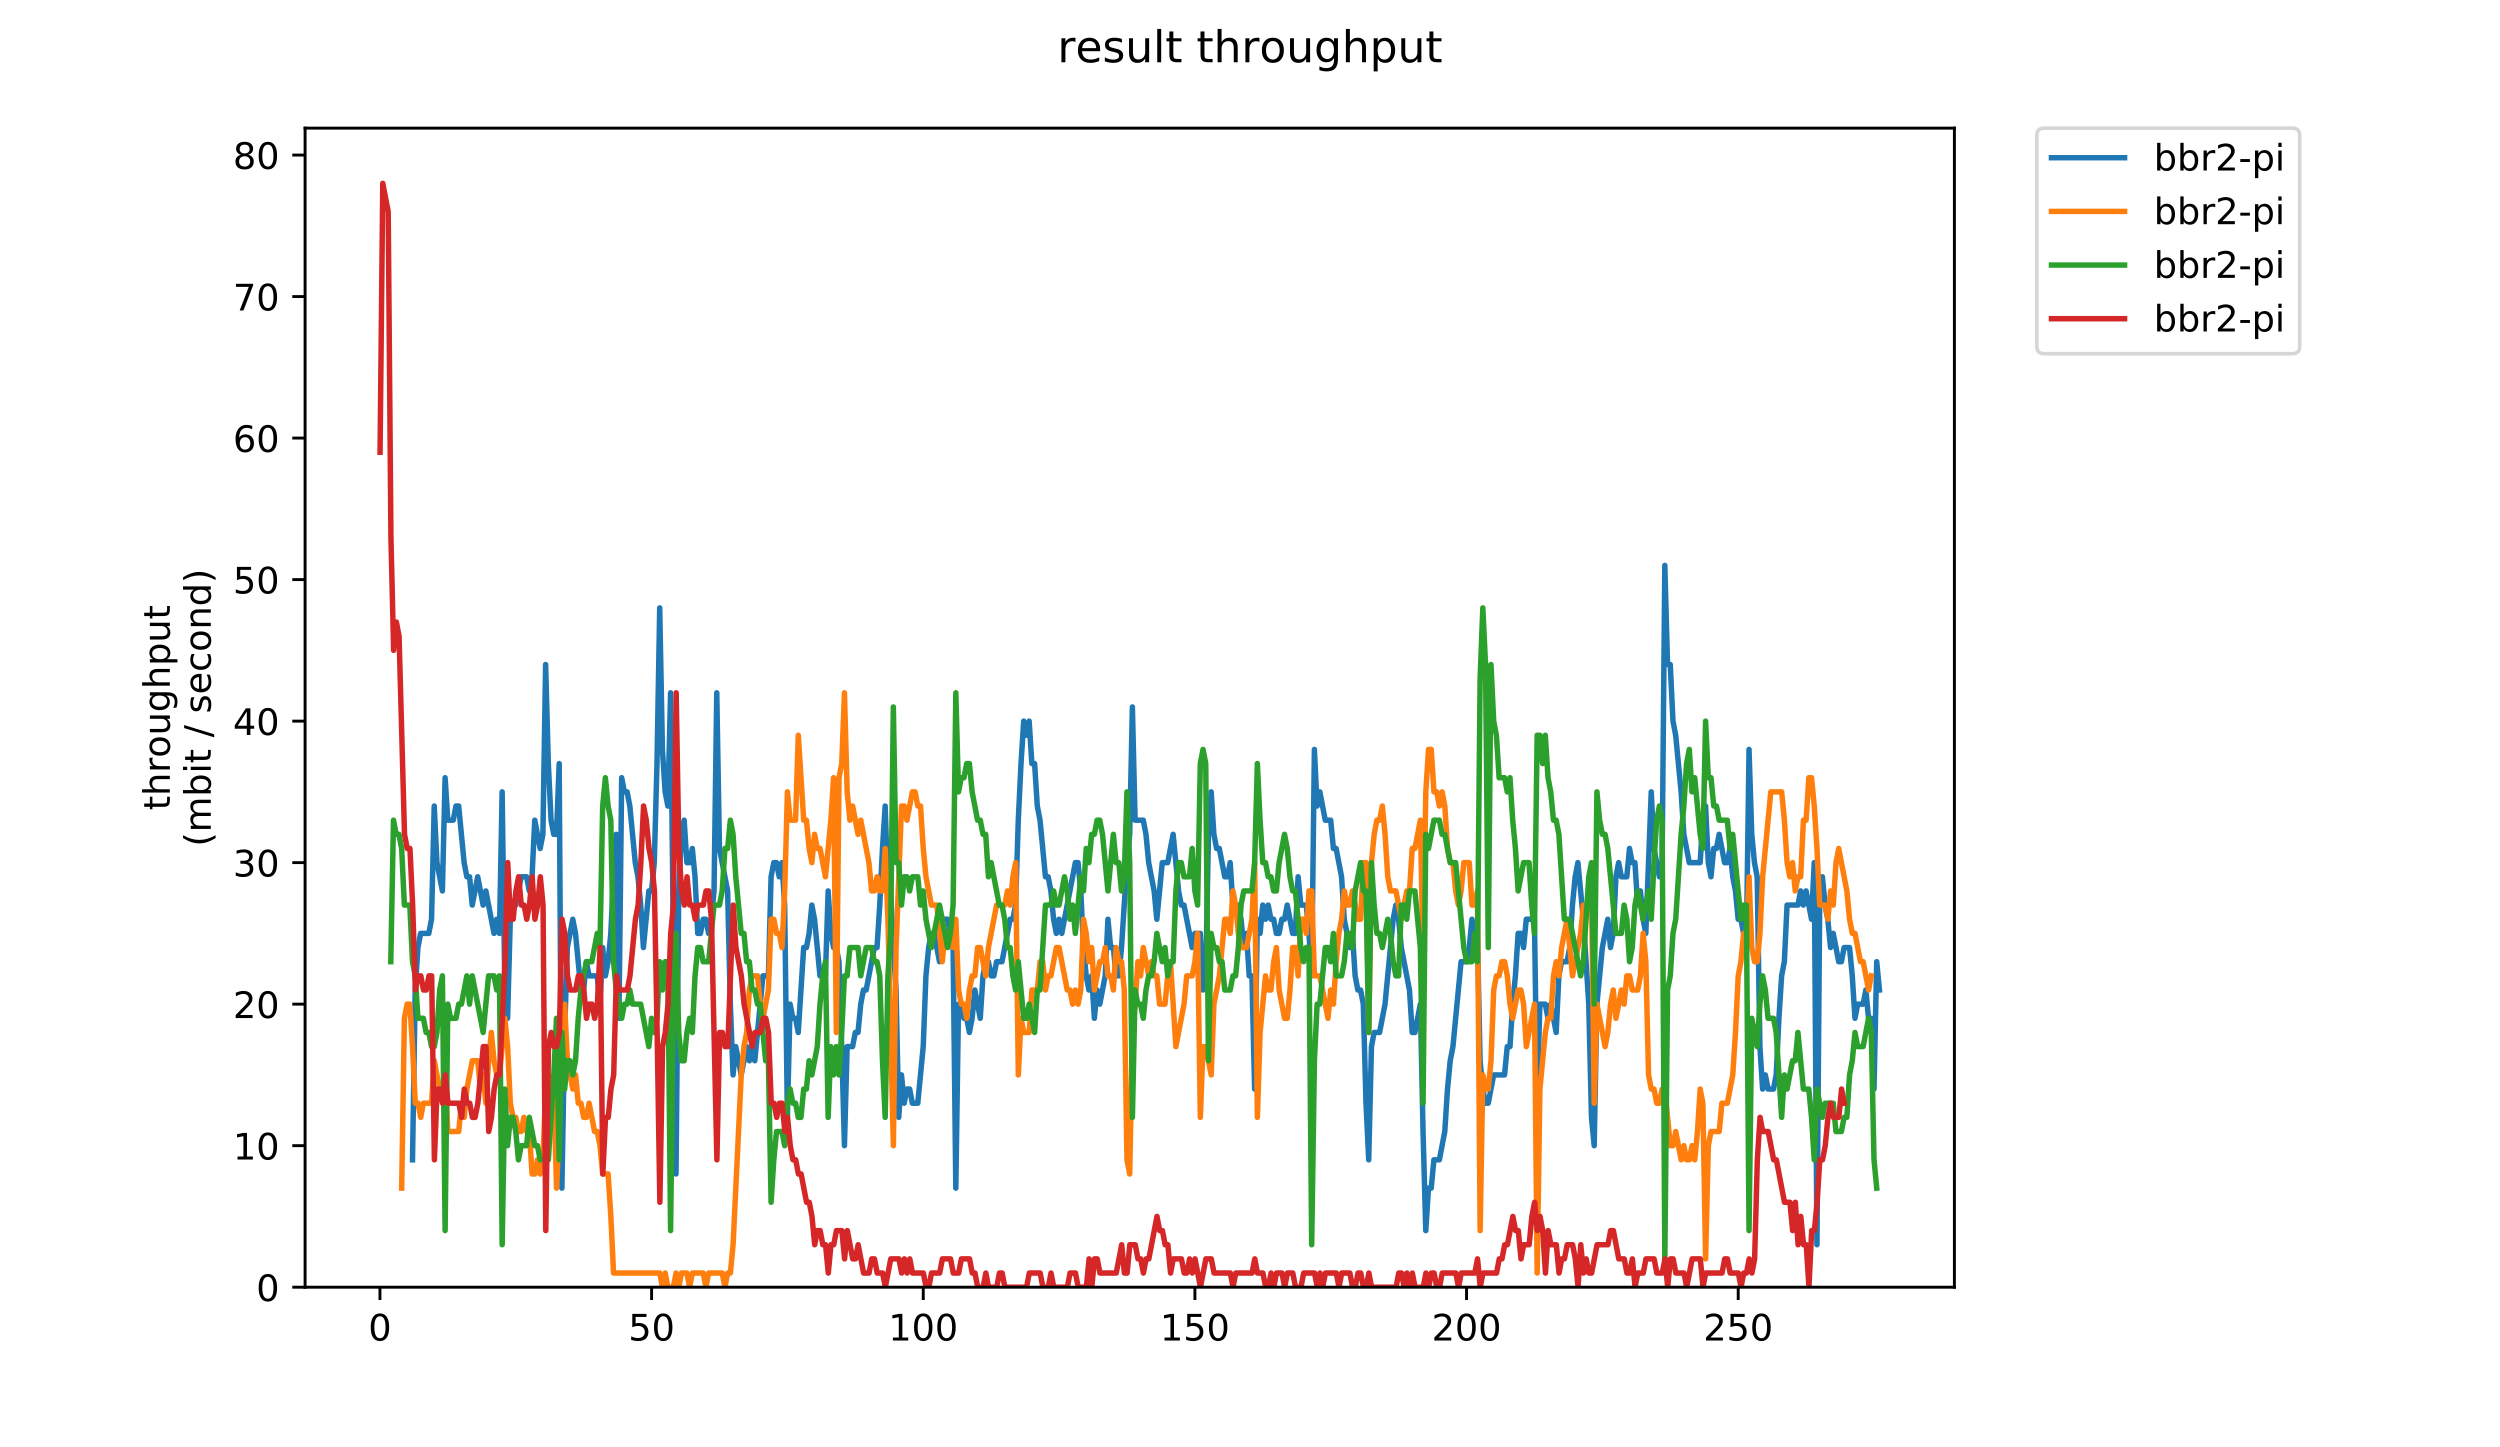 <?xml version="1.0" encoding="utf-8" standalone="no"?>
<!DOCTYPE svg PUBLIC "-//W3C//DTD SVG 1.1//EN"
  "http://www.w3.org/Graphics/SVG/1.1/DTD/svg11.dtd">
<!-- Created with matplotlib (https://matplotlib.org/) -->
<svg height="396pt" version="1.1" viewBox="0 0 684 396" width="684pt" xmlns="http://www.w3.org/2000/svg" xmlns:xlink="http://www.w3.org/1999/xlink">
 <defs>
  <style type="text/css">
*{stroke-linecap:butt;stroke-linejoin:round;}
  </style>
 </defs>
 <g id="figure_1">
  <g id="patch_1">
   <path d="M 0 396 
L 684 396 
L 684 0 
L 0 0 
z
" style="fill:#ffffff;"/>
  </g>
  <g id="axes_1">
   <g id="patch_2">
    <path d="M 83.472 352.174 
L 534.722 352.174 
L 534.722 35.062 
L 83.472 35.062 
z
" style="fill:#ffffff;"/>
   </g>
   <g id="matplotlib.axis_1">
    <g id="xtick_1">
     <g id="line2d_1">
      <defs>
       <path d="M 0 0 
L 0 3.5 
" id="m143e5f16e5" style="stroke:#000000;stroke-width:0.8;"/>
      </defs>
      <g>
       <use style="stroke:#000000;stroke-width:0.8;" x="103.954" xlink:href="#m143e5f16e5" y="352.174"/>
      </g>
     </g>
     <g id="text_1">
      <!-- 0 -->
      <defs>
       <path d="M 31.781 66.406 
Q 24.172 66.406 20.328 58.906 
Q 16.5 51.422 16.5 36.375 
Q 16.5 21.391 20.328 13.891 
Q 24.172 6.391 31.781 6.391 
Q 39.453 6.391 43.281 13.891 
Q 47.125 21.391 47.125 36.375 
Q 47.125 51.422 43.281 58.906 
Q 39.453 66.406 31.781 66.406 
z
M 31.781 74.219 
Q 44.047 74.219 50.516 64.516 
Q 56.984 54.828 56.984 36.375 
Q 56.984 17.969 50.516 8.266 
Q 44.047 -1.422 31.781 -1.422 
Q 19.531 -1.422 13.062 8.266 
Q 6.594 17.969 6.594 36.375 
Q 6.594 54.828 13.062 64.516 
Q 19.531 74.219 31.781 74.219 
z
" id="DejaVuSans-48"/>
      </defs>
      <g transform="translate(100.773 366.773)scale(0.1 -0.1)">
       <use xlink:href="#DejaVuSans-48"/>
      </g>
     </g>
    </g>
    <g id="xtick_2">
     <g id="line2d_2">
      <g>
       <use style="stroke:#000000;stroke-width:0.8;" x="178.278" xlink:href="#m143e5f16e5" y="352.174"/>
      </g>
     </g>
     <g id="text_2">
      <!-- 50 -->
      <defs>
       <path d="M 10.797 72.906 
L 49.516 72.906 
L 49.516 64.594 
L 19.828 64.594 
L 19.828 46.734 
Q 21.969 47.469 24.109 47.828 
Q 26.266 48.188 28.422 48.188 
Q 40.625 48.188 47.75 41.5 
Q 54.891 34.812 54.891 23.391 
Q 54.891 11.625 47.562 5.094 
Q 40.234 -1.422 26.906 -1.422 
Q 22.312 -1.422 17.547 -0.641 
Q 12.797 0.141 7.719 1.703 
L 7.719 11.625 
Q 12.109 9.234 16.797 8.062 
Q 21.484 6.891 26.703 6.891 
Q 35.156 6.891 40.078 11.328 
Q 45.016 15.766 45.016 23.391 
Q 45.016 31 40.078 35.438 
Q 35.156 39.891 26.703 39.891 
Q 22.75 39.891 18.812 39.016 
Q 14.891 38.141 10.797 36.281 
z
" id="DejaVuSans-53"/>
      </defs>
      <g transform="translate(171.916 366.773)scale(0.1 -0.1)">
       <use xlink:href="#DejaVuSans-53"/>
       <use x="63.623" xlink:href="#DejaVuSans-48"/>
      </g>
     </g>
    </g>
    <g id="xtick_3">
     <g id="line2d_3">
      <g>
       <use style="stroke:#000000;stroke-width:0.8;" x="252.602" xlink:href="#m143e5f16e5" y="352.174"/>
      </g>
     </g>
     <g id="text_3">
      <!-- 100 -->
      <defs>
       <path d="M 12.406 8.297 
L 28.516 8.297 
L 28.516 63.922 
L 10.984 60.406 
L 10.984 69.391 
L 28.422 72.906 
L 38.281 72.906 
L 38.281 8.297 
L 54.391 8.297 
L 54.391 0 
L 12.406 0 
z
" id="DejaVuSans-49"/>
      </defs>
      <g transform="translate(243.058 366.773)scale(0.1 -0.1)">
       <use xlink:href="#DejaVuSans-49"/>
       <use x="63.623" xlink:href="#DejaVuSans-48"/>
       <use x="127.246" xlink:href="#DejaVuSans-48"/>
      </g>
     </g>
    </g>
    <g id="xtick_4">
     <g id="line2d_4">
      <g>
       <use style="stroke:#000000;stroke-width:0.8;" x="326.926" xlink:href="#m143e5f16e5" y="352.174"/>
      </g>
     </g>
     <g id="text_4">
      <!-- 150 -->
      <g transform="translate(317.382 366.773)scale(0.1 -0.1)">
       <use xlink:href="#DejaVuSans-49"/>
       <use x="63.623" xlink:href="#DejaVuSans-53"/>
       <use x="127.246" xlink:href="#DejaVuSans-48"/>
      </g>
     </g>
    </g>
    <g id="xtick_5">
     <g id="line2d_5">
      <g>
       <use style="stroke:#000000;stroke-width:0.8;" x="401.25" xlink:href="#m143e5f16e5" y="352.174"/>
      </g>
     </g>
     <g id="text_5">
      <!-- 200 -->
      <defs>
       <path d="M 19.188 8.297 
L 53.609 8.297 
L 53.609 0 
L 7.328 0 
L 7.328 8.297 
Q 12.938 14.109 22.625 23.891 
Q 32.328 33.688 34.812 36.531 
Q 39.547 41.844 41.422 45.531 
Q 43.312 49.219 43.312 52.781 
Q 43.312 58.594 39.234 62.25 
Q 35.156 65.922 28.609 65.922 
Q 23.969 65.922 18.812 64.312 
Q 13.672 62.703 7.812 59.422 
L 7.812 69.391 
Q 13.766 71.781 18.938 73 
Q 24.125 74.219 28.422 74.219 
Q 39.75 74.219 46.484 68.547 
Q 53.219 62.891 53.219 53.422 
Q 53.219 48.922 51.531 44.891 
Q 49.859 40.875 45.406 35.406 
Q 44.188 33.984 37.641 27.219 
Q 31.109 20.453 19.188 8.297 
z
" id="DejaVuSans-50"/>
      </defs>
      <g transform="translate(391.707 366.773)scale(0.1 -0.1)">
       <use xlink:href="#DejaVuSans-50"/>
       <use x="63.623" xlink:href="#DejaVuSans-48"/>
       <use x="127.246" xlink:href="#DejaVuSans-48"/>
      </g>
     </g>
    </g>
    <g id="xtick_6">
     <g id="line2d_6">
      <g>
       <use style="stroke:#000000;stroke-width:0.8;" x="475.574" xlink:href="#m143e5f16e5" y="352.174"/>
      </g>
     </g>
     <g id="text_6">
      <!-- 250 -->
      <g transform="translate(466.031 366.773)scale(0.1 -0.1)">
       <use xlink:href="#DejaVuSans-50"/>
       <use x="63.623" xlink:href="#DejaVuSans-53"/>
       <use x="127.246" xlink:href="#DejaVuSans-48"/>
      </g>
     </g>
    </g>
   </g>
   <g id="matplotlib.axis_2">
    <g id="ytick_1">
     <g id="line2d_7">
      <defs>
       <path d="M 0 0 
L -3.5 0 
" id="m96fc8b03f9" style="stroke:#000000;stroke-width:0.8;"/>
      </defs>
      <g>
       <use style="stroke:#000000;stroke-width:0.8;" x="83.472" xlink:href="#m96fc8b03f9" y="352.174"/>
      </g>
     </g>
     <g id="text_7">
      <!-- 0 -->
      <g transform="translate(70.11 355.973)scale(0.1 -0.1)">
       <use xlink:href="#DejaVuSans-48"/>
      </g>
     </g>
    </g>
    <g id="ytick_2">
     <g id="line2d_8">
      <g>
       <use style="stroke:#000000;stroke-width:0.8;" x="83.472" xlink:href="#m96fc8b03f9" y="313.455"/>
      </g>
     </g>
     <g id="text_8">
      <!-- 10 -->
      <g transform="translate(63.747 317.254)scale(0.1 -0.1)">
       <use xlink:href="#DejaVuSans-49"/>
       <use x="63.623" xlink:href="#DejaVuSans-48"/>
      </g>
     </g>
    </g>
    <g id="ytick_3">
     <g id="line2d_9">
      <g>
       <use style="stroke:#000000;stroke-width:0.8;" x="83.472" xlink:href="#m96fc8b03f9" y="274.735"/>
      </g>
     </g>
     <g id="text_9">
      <!-- 20 -->
      <g transform="translate(63.747 278.535)scale(0.1 -0.1)">
       <use xlink:href="#DejaVuSans-50"/>
       <use x="63.623" xlink:href="#DejaVuSans-48"/>
      </g>
     </g>
    </g>
    <g id="ytick_4">
     <g id="line2d_10">
      <g>
       <use style="stroke:#000000;stroke-width:0.8;" x="83.472" xlink:href="#m96fc8b03f9" y="236.016"/>
      </g>
     </g>
     <g id="text_10">
      <!-- 30 -->
      <defs>
       <path d="M 40.578 39.312 
Q 47.656 37.797 51.625 33 
Q 55.609 28.219 55.609 21.188 
Q 55.609 10.406 48.188 4.484 
Q 40.766 -1.422 27.094 -1.422 
Q 22.516 -1.422 17.656 -0.516 
Q 12.797 0.391 7.625 2.203 
L 7.625 11.719 
Q 11.719 9.328 16.594 8.109 
Q 21.484 6.891 26.812 6.891 
Q 36.078 6.891 40.938 10.547 
Q 45.797 14.203 45.797 21.188 
Q 45.797 27.641 41.281 31.266 
Q 36.766 34.906 28.719 34.906 
L 20.219 34.906 
L 20.219 43.016 
L 29.109 43.016 
Q 36.375 43.016 40.234 45.922 
Q 44.094 48.828 44.094 54.297 
Q 44.094 59.906 40.109 62.906 
Q 36.141 65.922 28.719 65.922 
Q 24.656 65.922 20.016 65.031 
Q 15.375 64.156 9.812 62.312 
L 9.812 71.094 
Q 15.438 72.656 20.344 73.438 
Q 25.25 74.219 29.594 74.219 
Q 40.828 74.219 47.359 69.109 
Q 53.906 64.016 53.906 55.328 
Q 53.906 49.266 50.438 45.094 
Q 46.969 40.922 40.578 39.312 
z
" id="DejaVuSans-51"/>
      </defs>
      <g transform="translate(63.747 239.815)scale(0.1 -0.1)">
       <use xlink:href="#DejaVuSans-51"/>
       <use x="63.623" xlink:href="#DejaVuSans-48"/>
      </g>
     </g>
    </g>
    <g id="ytick_5">
     <g id="line2d_11">
      <g>
       <use style="stroke:#000000;stroke-width:0.8;" x="83.472" xlink:href="#m96fc8b03f9" y="197.297"/>
      </g>
     </g>
     <g id="text_11">
      <!-- 40 -->
      <defs>
       <path d="M 37.797 64.312 
L 12.891 25.391 
L 37.797 25.391 
z
M 35.203 72.906 
L 47.609 72.906 
L 47.609 25.391 
L 58.016 25.391 
L 58.016 17.188 
L 47.609 17.188 
L 47.609 0 
L 37.797 0 
L 37.797 17.188 
L 4.891 17.188 
L 4.891 26.703 
z
" id="DejaVuSans-52"/>
      </defs>
      <g transform="translate(63.747 201.096)scale(0.1 -0.1)">
       <use xlink:href="#DejaVuSans-52"/>
       <use x="63.623" xlink:href="#DejaVuSans-48"/>
      </g>
     </g>
    </g>
    <g id="ytick_6">
     <g id="line2d_12">
      <g>
       <use style="stroke:#000000;stroke-width:0.8;" x="83.472" xlink:href="#m96fc8b03f9" y="158.577"/>
      </g>
     </g>
     <g id="text_12">
      <!-- 50 -->
      <g transform="translate(63.747 162.377)scale(0.1 -0.1)">
       <use xlink:href="#DejaVuSans-53"/>
       <use x="63.623" xlink:href="#DejaVuSans-48"/>
      </g>
     </g>
    </g>
    <g id="ytick_7">
     <g id="line2d_13">
      <g>
       <use style="stroke:#000000;stroke-width:0.8;" x="83.472" xlink:href="#m96fc8b03f9" y="119.858"/>
      </g>
     </g>
     <g id="text_13">
      <!-- 60 -->
      <defs>
       <path d="M 33.016 40.375 
Q 26.375 40.375 22.484 35.828 
Q 18.609 31.297 18.609 23.391 
Q 18.609 15.531 22.484 10.953 
Q 26.375 6.391 33.016 6.391 
Q 39.656 6.391 43.531 10.953 
Q 47.406 15.531 47.406 23.391 
Q 47.406 31.297 43.531 35.828 
Q 39.656 40.375 33.016 40.375 
z
M 52.594 71.297 
L 52.594 62.312 
Q 48.875 64.062 45.094 64.984 
Q 41.312 65.922 37.594 65.922 
Q 27.828 65.922 22.672 59.328 
Q 17.531 52.734 16.797 39.406 
Q 19.672 43.656 24.016 45.922 
Q 28.375 48.188 33.594 48.188 
Q 44.578 48.188 50.953 41.516 
Q 57.328 34.859 57.328 23.391 
Q 57.328 12.156 50.688 5.359 
Q 44.047 -1.422 33.016 -1.422 
Q 20.359 -1.422 13.672 8.266 
Q 6.984 17.969 6.984 36.375 
Q 6.984 53.656 15.188 63.938 
Q 23.391 74.219 37.203 74.219 
Q 40.922 74.219 44.703 73.484 
Q 48.484 72.75 52.594 71.297 
z
" id="DejaVuSans-54"/>
      </defs>
      <g transform="translate(63.747 123.657)scale(0.1 -0.1)">
       <use xlink:href="#DejaVuSans-54"/>
       <use x="63.623" xlink:href="#DejaVuSans-48"/>
      </g>
     </g>
    </g>
    <g id="ytick_8">
     <g id="line2d_14">
      <g>
       <use style="stroke:#000000;stroke-width:0.8;" x="83.472" xlink:href="#m96fc8b03f9" y="81.139"/>
      </g>
     </g>
     <g id="text_14">
      <!-- 70 -->
      <defs>
       <path d="M 8.203 72.906 
L 55.078 72.906 
L 55.078 68.703 
L 28.609 0 
L 18.312 0 
L 43.219 64.594 
L 8.203 64.594 
z
" id="DejaVuSans-55"/>
      </defs>
      <g transform="translate(63.747 84.938)scale(0.1 -0.1)">
       <use xlink:href="#DejaVuSans-55"/>
       <use x="63.623" xlink:href="#DejaVuSans-48"/>
      </g>
     </g>
    </g>
    <g id="ytick_9">
     <g id="line2d_15">
      <g>
       <use style="stroke:#000000;stroke-width:0.8;" x="83.472" xlink:href="#m96fc8b03f9" y="42.419"/>
      </g>
     </g>
     <g id="text_15">
      <!-- 80 -->
      <defs>
       <path d="M 31.781 34.625 
Q 24.75 34.625 20.719 30.859 
Q 16.703 27.094 16.703 20.516 
Q 16.703 13.922 20.719 10.156 
Q 24.75 6.391 31.781 6.391 
Q 38.812 6.391 42.859 10.172 
Q 46.922 13.969 46.922 20.516 
Q 46.922 27.094 42.891 30.859 
Q 38.875 34.625 31.781 34.625 
z
M 21.922 38.812 
Q 15.578 40.375 12.031 44.719 
Q 8.5 49.078 8.5 55.328 
Q 8.5 64.062 14.719 69.141 
Q 20.953 74.219 31.781 74.219 
Q 42.672 74.219 48.875 69.141 
Q 55.078 64.062 55.078 55.328 
Q 55.078 49.078 51.531 44.719 
Q 48 40.375 41.703 38.812 
Q 48.828 37.156 52.797 32.312 
Q 56.781 27.484 56.781 20.516 
Q 56.781 9.906 50.312 4.234 
Q 43.844 -1.422 31.781 -1.422 
Q 19.734 -1.422 13.25 4.234 
Q 6.781 9.906 6.781 20.516 
Q 6.781 27.484 10.781 32.312 
Q 14.797 37.156 21.922 38.812 
z
M 18.312 54.391 
Q 18.312 48.734 21.844 45.562 
Q 25.391 42.391 31.781 42.391 
Q 38.141 42.391 41.719 45.562 
Q 45.312 48.734 45.312 54.391 
Q 45.312 60.062 41.719 63.234 
Q 38.141 66.406 31.781 66.406 
Q 25.391 66.406 21.844 63.234 
Q 18.312 60.062 18.312 54.391 
z
" id="DejaVuSans-56"/>
      </defs>
      <g transform="translate(63.747 46.218)scale(0.1 -0.1)">
       <use xlink:href="#DejaVuSans-56"/>
       <use x="63.623" xlink:href="#DejaVuSans-48"/>
      </g>
     </g>
    </g>
    <g id="text_16">
     <!-- throughput -->
     <defs>
      <path d="M 18.312 70.219 
L 18.312 54.688 
L 36.812 54.688 
L 36.812 47.703 
L 18.312 47.703 
L 18.312 18.016 
Q 18.312 11.328 20.141 9.422 
Q 21.969 7.516 27.594 7.516 
L 36.812 7.516 
L 36.812 0 
L 27.594 0 
Q 17.188 0 13.234 3.875 
Q 9.281 7.766 9.281 18.016 
L 9.281 47.703 
L 2.688 47.703 
L 2.688 54.688 
L 9.281 54.688 
L 9.281 70.219 
z
" id="DejaVuSans-116"/>
      <path d="M 54.891 33.016 
L 54.891 0 
L 45.906 0 
L 45.906 32.719 
Q 45.906 40.484 42.875 44.328 
Q 39.844 48.188 33.797 48.188 
Q 26.516 48.188 22.312 43.547 
Q 18.109 38.922 18.109 30.906 
L 18.109 0 
L 9.078 0 
L 9.078 75.984 
L 18.109 75.984 
L 18.109 46.188 
Q 21.344 51.125 25.703 53.562 
Q 30.078 56 35.797 56 
Q 45.219 56 50.047 50.172 
Q 54.891 44.344 54.891 33.016 
z
" id="DejaVuSans-104"/>
      <path d="M 41.109 46.297 
Q 39.594 47.172 37.812 47.578 
Q 36.031 48 33.891 48 
Q 26.266 48 22.188 43.047 
Q 18.109 38.094 18.109 28.812 
L 18.109 0 
L 9.078 0 
L 9.078 54.688 
L 18.109 54.688 
L 18.109 46.188 
Q 20.953 51.172 25.484 53.578 
Q 30.031 56 36.531 56 
Q 37.453 56 38.578 55.875 
Q 39.703 55.766 41.062 55.516 
z
" id="DejaVuSans-114"/>
      <path d="M 30.609 48.391 
Q 23.391 48.391 19.188 42.75 
Q 14.984 37.109 14.984 27.297 
Q 14.984 17.484 19.156 11.844 
Q 23.344 6.203 30.609 6.203 
Q 37.797 6.203 41.984 11.859 
Q 46.188 17.531 46.188 27.297 
Q 46.188 37.016 41.984 42.703 
Q 37.797 48.391 30.609 48.391 
z
M 30.609 56 
Q 42.328 56 49.016 48.375 
Q 55.719 40.766 55.719 27.297 
Q 55.719 13.875 49.016 6.219 
Q 42.328 -1.422 30.609 -1.422 
Q 18.844 -1.422 12.172 6.219 
Q 5.516 13.875 5.516 27.297 
Q 5.516 40.766 12.172 48.375 
Q 18.844 56 30.609 56 
z
" id="DejaVuSans-111"/>
      <path d="M 8.5 21.578 
L 8.5 54.688 
L 17.484 54.688 
L 17.484 21.922 
Q 17.484 14.156 20.5 10.266 
Q 23.531 6.391 29.594 6.391 
Q 36.859 6.391 41.078 11.031 
Q 45.312 15.672 45.312 23.688 
L 45.312 54.688 
L 54.297 54.688 
L 54.297 0 
L 45.312 0 
L 45.312 8.406 
Q 42.047 3.422 37.719 1 
Q 33.406 -1.422 27.688 -1.422 
Q 18.266 -1.422 13.375 4.438 
Q 8.5 10.297 8.5 21.578 
z
M 31.109 56 
z
" id="DejaVuSans-117"/>
      <path d="M 45.406 27.984 
Q 45.406 37.75 41.375 43.109 
Q 37.359 48.484 30.078 48.484 
Q 22.859 48.484 18.828 43.109 
Q 14.797 37.75 14.797 27.984 
Q 14.797 18.266 18.828 12.891 
Q 22.859 7.516 30.078 7.516 
Q 37.359 7.516 41.375 12.891 
Q 45.406 18.266 45.406 27.984 
z
M 54.391 6.781 
Q 54.391 -7.172 48.188 -13.984 
Q 42 -20.797 29.203 -20.797 
Q 24.469 -20.797 20.266 -20.094 
Q 16.062 -19.391 12.109 -17.922 
L 12.109 -9.188 
Q 16.062 -11.328 19.922 -12.344 
Q 23.781 -13.375 27.781 -13.375 
Q 36.625 -13.375 41.016 -8.766 
Q 45.406 -4.156 45.406 5.172 
L 45.406 9.625 
Q 42.625 4.781 38.281 2.391 
Q 33.938 0 27.875 0 
Q 17.828 0 11.672 7.656 
Q 5.516 15.328 5.516 27.984 
Q 5.516 40.672 11.672 48.328 
Q 17.828 56 27.875 56 
Q 33.938 56 38.281 53.609 
Q 42.625 51.219 45.406 46.391 
L 45.406 54.688 
L 54.391 54.688 
z
" id="DejaVuSans-103"/>
      <path d="M 18.109 8.203 
L 18.109 -20.797 
L 9.078 -20.797 
L 9.078 54.688 
L 18.109 54.688 
L 18.109 46.391 
Q 20.953 51.266 25.266 53.625 
Q 29.594 56 35.594 56 
Q 45.562 56 51.781 48.094 
Q 58.016 40.188 58.016 27.297 
Q 58.016 14.406 51.781 6.484 
Q 45.562 -1.422 35.594 -1.422 
Q 29.594 -1.422 25.266 0.953 
Q 20.953 3.328 18.109 8.203 
z
M 48.688 27.297 
Q 48.688 37.203 44.609 42.844 
Q 40.531 48.484 33.406 48.484 
Q 26.266 48.484 22.188 42.844 
Q 18.109 37.203 18.109 27.297 
Q 18.109 17.391 22.188 11.75 
Q 26.266 6.109 33.406 6.109 
Q 40.531 6.109 44.609 11.75 
Q 48.688 17.391 48.688 27.297 
z
" id="DejaVuSans-112"/>
     </defs>
     <g transform="translate(46.47 221.675)rotate(-90)scale(0.1 -0.1)">
      <use xlink:href="#DejaVuSans-116"/>
      <use x="39.209" xlink:href="#DejaVuSans-104"/>
      <use x="102.588" xlink:href="#DejaVuSans-114"/>
      <use x="143.67" xlink:href="#DejaVuSans-111"/>
      <use x="204.852" xlink:href="#DejaVuSans-117"/>
      <use x="268.23" xlink:href="#DejaVuSans-103"/>
      <use x="331.707" xlink:href="#DejaVuSans-104"/>
      <use x="395.086" xlink:href="#DejaVuSans-112"/>
      <use x="458.562" xlink:href="#DejaVuSans-117"/>
      <use x="521.941" xlink:href="#DejaVuSans-116"/>
     </g>
     <!-- (mbit / second) -->
     <defs>
      <path d="M 31 75.875 
Q 24.469 64.656 21.281 53.656 
Q 18.109 42.672 18.109 31.391 
Q 18.109 20.125 21.312 9.062 
Q 24.516 -2 31 -13.188 
L 23.188 -13.188 
Q 15.875 -1.703 12.234 9.375 
Q 8.594 20.453 8.594 31.391 
Q 8.594 42.281 12.203 53.312 
Q 15.828 64.359 23.188 75.875 
z
" id="DejaVuSans-40"/>
      <path d="M 52 44.188 
Q 55.375 50.25 60.062 53.125 
Q 64.75 56 71.094 56 
Q 79.641 56 84.281 50.016 
Q 88.922 44.047 88.922 33.016 
L 88.922 0 
L 79.891 0 
L 79.891 32.719 
Q 79.891 40.578 77.094 44.375 
Q 74.312 48.188 68.609 48.188 
Q 61.625 48.188 57.562 43.547 
Q 53.516 38.922 53.516 30.906 
L 53.516 0 
L 44.484 0 
L 44.484 32.719 
Q 44.484 40.625 41.703 44.406 
Q 38.922 48.188 33.109 48.188 
Q 26.219 48.188 22.156 43.531 
Q 18.109 38.875 18.109 30.906 
L 18.109 0 
L 9.078 0 
L 9.078 54.688 
L 18.109 54.688 
L 18.109 46.188 
Q 21.188 51.219 25.484 53.609 
Q 29.781 56 35.688 56 
Q 41.656 56 45.828 52.969 
Q 50 49.953 52 44.188 
z
" id="DejaVuSans-109"/>
      <path d="M 48.688 27.297 
Q 48.688 37.203 44.609 42.844 
Q 40.531 48.484 33.406 48.484 
Q 26.266 48.484 22.188 42.844 
Q 18.109 37.203 18.109 27.297 
Q 18.109 17.391 22.188 11.75 
Q 26.266 6.109 33.406 6.109 
Q 40.531 6.109 44.609 11.75 
Q 48.688 17.391 48.688 27.297 
z
M 18.109 46.391 
Q 20.953 51.266 25.266 53.625 
Q 29.594 56 35.594 56 
Q 45.562 56 51.781 48.094 
Q 58.016 40.188 58.016 27.297 
Q 58.016 14.406 51.781 6.484 
Q 45.562 -1.422 35.594 -1.422 
Q 29.594 -1.422 25.266 0.953 
Q 20.953 3.328 18.109 8.203 
L 18.109 0 
L 9.078 0 
L 9.078 75.984 
L 18.109 75.984 
z
" id="DejaVuSans-98"/>
      <path d="M 9.422 54.688 
L 18.406 54.688 
L 18.406 0 
L 9.422 0 
z
M 9.422 75.984 
L 18.406 75.984 
L 18.406 64.594 
L 9.422 64.594 
z
" id="DejaVuSans-105"/>
      <path id="DejaVuSans-32"/>
      <path d="M 25.391 72.906 
L 33.688 72.906 
L 8.297 -9.281 
L 0 -9.281 
z
" id="DejaVuSans-47"/>
      <path d="M 44.281 53.078 
L 44.281 44.578 
Q 40.484 46.531 36.375 47.5 
Q 32.281 48.484 27.875 48.484 
Q 21.188 48.484 17.844 46.438 
Q 14.5 44.391 14.5 40.281 
Q 14.5 37.156 16.891 35.375 
Q 19.281 33.594 26.516 31.984 
L 29.594 31.297 
Q 39.156 29.25 43.188 25.516 
Q 47.219 21.781 47.219 15.094 
Q 47.219 7.469 41.188 3.016 
Q 35.156 -1.422 24.609 -1.422 
Q 20.219 -1.422 15.453 -0.562 
Q 10.688 0.297 5.422 2 
L 5.422 11.281 
Q 10.406 8.688 15.234 7.391 
Q 20.062 6.109 24.812 6.109 
Q 31.156 6.109 34.562 8.281 
Q 37.984 10.453 37.984 14.406 
Q 37.984 18.062 35.516 20.016 
Q 33.062 21.969 24.703 23.781 
L 21.578 24.516 
Q 13.234 26.266 9.516 29.906 
Q 5.812 33.547 5.812 39.891 
Q 5.812 47.609 11.281 51.797 
Q 16.75 56 26.812 56 
Q 31.781 56 36.172 55.266 
Q 40.578 54.547 44.281 53.078 
z
" id="DejaVuSans-115"/>
      <path d="M 56.203 29.594 
L 56.203 25.203 
L 14.891 25.203 
Q 15.484 15.922 20.484 11.062 
Q 25.484 6.203 34.422 6.203 
Q 39.594 6.203 44.453 7.469 
Q 49.312 8.734 54.109 11.281 
L 54.109 2.781 
Q 49.266 0.734 44.188 -0.344 
Q 39.109 -1.422 33.891 -1.422 
Q 20.797 -1.422 13.156 6.188 
Q 5.516 13.812 5.516 26.812 
Q 5.516 40.234 12.766 48.109 
Q 20.016 56 32.328 56 
Q 43.359 56 49.781 48.891 
Q 56.203 41.797 56.203 29.594 
z
M 47.219 32.234 
Q 47.125 39.594 43.094 43.984 
Q 39.062 48.391 32.422 48.391 
Q 24.906 48.391 20.391 44.141 
Q 15.875 39.891 15.188 32.172 
z
" id="DejaVuSans-101"/>
      <path d="M 48.781 52.594 
L 48.781 44.188 
Q 44.969 46.297 41.141 47.344 
Q 37.312 48.391 33.406 48.391 
Q 24.656 48.391 19.812 42.844 
Q 14.984 37.312 14.984 27.297 
Q 14.984 17.281 19.812 11.734 
Q 24.656 6.203 33.406 6.203 
Q 37.312 6.203 41.141 7.25 
Q 44.969 8.297 48.781 10.406 
L 48.781 2.094 
Q 45.016 0.344 40.984 -0.531 
Q 36.969 -1.422 32.422 -1.422 
Q 20.062 -1.422 12.781 6.344 
Q 5.516 14.109 5.516 27.297 
Q 5.516 40.672 12.859 48.328 
Q 20.219 56 33.016 56 
Q 37.156 56 41.109 55.141 
Q 45.062 54.297 48.781 52.594 
z
" id="DejaVuSans-99"/>
      <path d="M 54.891 33.016 
L 54.891 0 
L 45.906 0 
L 45.906 32.719 
Q 45.906 40.484 42.875 44.328 
Q 39.844 48.188 33.797 48.188 
Q 26.516 48.188 22.312 43.547 
Q 18.109 38.922 18.109 30.906 
L 18.109 0 
L 9.078 0 
L 9.078 54.688 
L 18.109 54.688 
L 18.109 46.188 
Q 21.344 51.125 25.703 53.562 
Q 30.078 56 35.797 56 
Q 45.219 56 50.047 50.172 
Q 54.891 44.344 54.891 33.016 
z
" id="DejaVuSans-110"/>
      <path d="M 45.406 46.391 
L 45.406 75.984 
L 54.391 75.984 
L 54.391 0 
L 45.406 0 
L 45.406 8.203 
Q 42.578 3.328 38.25 0.953 
Q 33.938 -1.422 27.875 -1.422 
Q 17.969 -1.422 11.734 6.484 
Q 5.516 14.406 5.516 27.297 
Q 5.516 40.188 11.734 48.094 
Q 17.969 56 27.875 56 
Q 33.938 56 38.25 53.625 
Q 42.578 51.266 45.406 46.391 
z
M 14.797 27.297 
Q 14.797 17.391 18.875 11.75 
Q 22.953 6.109 30.078 6.109 
Q 37.203 6.109 41.297 11.75 
Q 45.406 17.391 45.406 27.297 
Q 45.406 37.203 41.297 42.844 
Q 37.203 48.484 30.078 48.484 
Q 22.953 48.484 18.875 42.844 
Q 14.797 37.203 14.797 27.297 
z
" id="DejaVuSans-100"/>
      <path d="M 8.016 75.875 
L 15.828 75.875 
Q 23.141 64.359 26.781 53.312 
Q 30.422 42.281 30.422 31.391 
Q 30.422 20.453 26.781 9.375 
Q 23.141 -1.703 15.828 -13.188 
L 8.016 -13.188 
Q 14.5 -2 17.703 9.062 
Q 20.906 20.125 20.906 31.391 
Q 20.906 42.672 17.703 53.656 
Q 14.5 64.656 8.016 75.875 
z
" id="DejaVuSans-41"/>
     </defs>
     <g transform="translate(57.668 231.609)rotate(-90)scale(0.1 -0.1)">
      <use xlink:href="#DejaVuSans-40"/>
      <use x="39.014" xlink:href="#DejaVuSans-109"/>
      <use x="136.426" xlink:href="#DejaVuSans-98"/>
      <use x="199.902" xlink:href="#DejaVuSans-105"/>
      <use x="227.686" xlink:href="#DejaVuSans-116"/>
      <use x="266.895" xlink:href="#DejaVuSans-32"/>
      <use x="298.682" xlink:href="#DejaVuSans-47"/>
      <use x="332.373" xlink:href="#DejaVuSans-32"/>
      <use x="364.16" xlink:href="#DejaVuSans-115"/>
      <use x="416.26" xlink:href="#DejaVuSans-101"/>
      <use x="477.783" xlink:href="#DejaVuSans-99"/>
      <use x="532.764" xlink:href="#DejaVuSans-111"/>
      <use x="593.945" xlink:href="#DejaVuSans-110"/>
      <use x="657.324" xlink:href="#DejaVuSans-100"/>
      <use x="720.801" xlink:href="#DejaVuSans-41"/>
     </g>
    </g>
   </g>
   <g id="line2d_16">
    <path clip-path="url(#pdb537bdc24)" d="M 112.861 317.327 
L 113.604 270.863 
L 114.347 259.248 
L 115.091 255.376 
L 117.32 255.376 
L 118.064 251.504 
L 118.807 220.528 
L 119.55 236.016 
L 121.037 243.76 
L 121.78 212.784 
L 122.523 224.4 
L 124.01 224.4 
L 124.753 220.528 
L 125.496 220.528 
L 126.983 236.016 
L 127.726 239.888 
L 128.469 239.888 
L 129.212 247.632 
L 130.699 239.888 
L 132.185 247.632 
L 132.928 243.76 
L 135.158 255.376 
L 135.901 251.504 
L 136.645 255.376 
L 137.388 216.656 
L 138.131 270.863 
L 138.874 278.607 
L 139.618 251.504 
L 140.361 247.632 
L 141.104 247.632 
L 142.591 239.888 
L 144.077 239.888 
L 144.82 243.76 
L 145.564 239.888 
L 146.307 224.4 
L 147.793 232.144 
L 148.537 228.272 
L 149.28 181.809 
L 150.023 208.912 
L 150.766 224.4 
L 151.509 228.272 
L 152.253 228.272 
L 152.996 208.912 
L 153.739 325.071 
L 154.482 282.479 
L 155.226 259.248 
L 156.712 251.504 
L 157.455 255.376 
L 158.942 270.863 
L 159.685 270.863 
L 160.428 263.12 
L 161.172 266.992 
L 163.401 266.992 
L 164.145 274.735 
L 164.888 259.248 
L 165.631 266.992 
L 166.374 263.12 
L 167.118 255.376 
L 167.861 239.888 
L 168.604 228.272 
L 169.347 278.607 
L 170.091 212.784 
L 170.834 216.656 
L 171.577 216.656 
L 172.32 220.528 
L 173.807 236.016 
L 174.55 239.888 
L 175.293 247.632 
L 176.036 259.248 
L 177.523 243.76 
L 178.266 243.76 
L 179.009 236.016 
L 179.753 208.912 
L 180.496 166.321 
L 181.239 205.041 
L 181.982 216.656 
L 182.726 220.528 
L 183.469 189.553 
L 184.955 321.199 
L 185.699 243.76 
L 186.442 228.272 
L 187.185 224.4 
L 187.928 236.016 
L 188.672 236.016 
L 189.415 232.144 
L 190.158 239.888 
L 190.901 255.376 
L 191.644 255.376 
L 192.388 251.504 
L 193.131 251.504 
L 193.874 255.376 
L 194.617 251.504 
L 195.361 243.76 
L 196.104 189.553 
L 196.847 232.144 
L 199.077 243.76 
L 199.82 274.735 
L 200.563 294.095 
L 201.307 286.351 
L 202.793 294.095 
L 204.28 286.351 
L 205.023 290.223 
L 205.766 286.351 
L 206.509 290.223 
L 208.739 266.992 
L 210.226 266.992 
L 210.969 239.888 
L 211.712 236.016 
L 212.455 236.016 
L 213.198 239.888 
L 213.942 236.016 
L 214.685 247.632 
L 215.428 305.711 
L 216.171 274.735 
L 216.915 278.607 
L 217.658 278.607 
L 218.401 282.479 
L 219.888 259.248 
L 220.631 259.248 
L 221.374 255.376 
L 222.117 247.632 
L 222.861 251.504 
L 224.347 266.992 
L 225.834 266.992 
L 226.577 243.76 
L 227.32 255.376 
L 228.063 259.248 
L 228.807 259.248 
L 229.55 263.12 
L 230.293 286.351 
L 231.036 313.455 
L 231.779 286.351 
L 233.266 286.351 
L 234.009 282.479 
L 234.752 282.479 
L 235.496 274.735 
L 236.239 270.863 
L 236.982 270.863 
L 239.212 259.248 
L 239.955 259.248 
L 240.698 247.632 
L 241.442 232.144 
L 242.185 220.528 
L 242.928 243.76 
L 243.671 243.76 
L 244.415 259.248 
L 245.158 270.863 
L 245.901 305.711 
L 246.644 294.095 
L 247.388 301.839 
L 248.131 297.967 
L 248.874 297.967 
L 249.617 301.839 
L 251.104 301.839 
L 252.59 286.351 
L 253.333 266.992 
L 254.077 259.248 
L 254.82 255.376 
L 255.563 255.376 
L 257.05 263.12 
L 257.793 251.504 
L 259.279 251.504 
L 260.766 259.248 
L 261.509 325.071 
L 262.252 274.735 
L 262.996 274.735 
L 263.739 278.607 
L 264.482 278.607 
L 265.225 282.479 
L 265.969 278.607 
L 266.712 270.863 
L 268.198 278.607 
L 268.942 266.992 
L 269.685 263.12 
L 270.428 263.12 
L 271.171 266.992 
L 271.914 266.992 
L 272.658 263.12 
L 274.144 263.12 
L 276.374 251.504 
L 277.117 251.504 
L 277.86 247.632 
L 278.604 224.4 
L 279.347 208.912 
L 280.09 197.297 
L 280.833 201.169 
L 281.577 197.297 
L 282.32 208.912 
L 283.063 208.912 
L 283.806 220.528 
L 284.55 224.4 
L 286.036 239.888 
L 286.779 239.888 
L 287.523 243.76 
L 288.266 251.504 
L 289.009 255.376 
L 289.752 251.504 
L 290.496 255.376 
L 294.212 236.016 
L 294.955 236.016 
L 295.698 243.76 
L 296.441 259.248 
L 297.185 266.992 
L 297.928 270.863 
L 298.671 266.992 
L 299.414 278.607 
L 300.158 270.863 
L 300.901 274.735 
L 302.387 266.992 
L 303.131 251.504 
L 303.874 259.248 
L 304.617 259.248 
L 305.36 266.992 
L 306.104 266.992 
L 306.847 259.248 
L 308.333 236.016 
L 309.077 228.272 
L 309.82 193.425 
L 310.563 224.4 
L 312.793 224.4 
L 313.536 228.272 
L 314.279 236.016 
L 315.766 243.76 
L 316.509 251.504 
L 317.995 236.016 
L 319.482 236.016 
L 320.968 228.272 
L 322.455 243.76 
L 323.198 247.632 
L 323.941 247.632 
L 326.171 259.248 
L 326.914 255.376 
L 328.401 255.376 
L 329.144 270.863 
L 329.887 266.992 
L 330.631 228.272 
L 331.374 216.656 
L 332.117 228.272 
L 332.86 232.144 
L 333.603 232.144 
L 335.09 239.888 
L 335.833 239.888 
L 336.576 236.016 
L 337.32 247.632 
L 338.806 247.632 
L 339.549 251.504 
L 340.293 259.248 
L 341.036 255.376 
L 341.779 266.992 
L 342.522 266.992 
L 343.266 297.967 
L 344.009 251.504 
L 344.752 255.376 
L 345.495 247.632 
L 346.239 251.504 
L 346.982 247.632 
L 347.725 251.504 
L 348.468 251.504 
L 349.212 255.376 
L 349.955 255.376 
L 350.698 251.504 
L 351.441 251.504 
L 352.184 247.632 
L 353.671 255.376 
L 354.414 255.376 
L 355.157 239.888 
L 355.901 247.632 
L 357.387 247.632 
L 358.13 255.376 
L 358.874 266.992 
L 359.617 205.041 
L 360.36 220.528 
L 361.103 216.656 
L 362.59 224.4 
L 364.076 224.4 
L 364.82 232.144 
L 365.563 232.144 
L 367.049 239.888 
L 367.793 251.504 
L 369.279 259.248 
L 370.022 255.376 
L 370.766 266.992 
L 371.509 270.863 
L 372.252 270.863 
L 372.995 274.735 
L 373.738 301.839 
L 374.482 317.327 
L 375.225 286.351 
L 375.968 282.479 
L 377.455 282.479 
L 378.941 274.735 
L 381.171 251.504 
L 381.914 247.632 
L 382.657 251.504 
L 383.401 259.248 
L 385.63 270.863 
L 386.374 282.479 
L 387.117 282.479 
L 388.603 274.735 
L 389.347 309.583 
L 390.09 336.686 
L 390.833 325.071 
L 391.576 325.071 
L 392.319 317.327 
L 393.806 317.327 
L 395.292 309.583 
L 396.036 297.967 
L 396.779 290.223 
L 397.522 286.351 
L 399.752 263.12 
L 401.238 263.12 
L 401.982 259.248 
L 402.725 251.504 
L 403.468 255.376 
L 404.211 255.376 
L 404.955 290.223 
L 405.698 297.967 
L 406.441 301.839 
L 407.184 301.839 
L 408.671 294.095 
L 411.644 294.095 
L 412.387 286.351 
L 413.13 286.351 
L 413.873 274.735 
L 414.617 266.992 
L 415.36 255.376 
L 416.103 255.376 
L 416.846 259.248 
L 417.59 251.504 
L 419.819 251.504 
L 420.563 301.839 
L 421.306 274.735 
L 422.792 274.735 
L 423.536 278.607 
L 424.279 274.735 
L 425.765 282.479 
L 426.509 266.992 
L 427.252 263.12 
L 428.738 263.12 
L 429.482 259.248 
L 430.225 247.632 
L 430.968 239.888 
L 431.711 236.016 
L 433.198 251.504 
L 434.684 274.735 
L 435.427 305.711 
L 436.171 313.455 
L 436.914 274.735 
L 438.4 259.248 
L 439.887 251.504 
L 440.63 259.248 
L 441.373 255.376 
L 442.117 239.888 
L 442.86 236.016 
L 443.603 239.888 
L 445.09 239.888 
L 445.833 232.144 
L 446.576 236.016 
L 447.319 236.016 
L 448.063 247.632 
L 448.806 243.76 
L 449.549 251.504 
L 450.292 255.376 
L 451.779 216.656 
L 452.522 232.144 
L 454.008 239.888 
L 454.752 236.016 
L 455.495 154.705 
L 456.238 181.809 
L 456.981 181.809 
L 457.725 197.297 
L 458.468 201.169 
L 459.954 216.656 
L 460.698 228.272 
L 462.184 236.016 
L 465.157 236.016 
L 465.9 224.4 
L 466.644 220.528 
L 467.387 236.016 
L 468.13 239.888 
L 468.873 232.144 
L 469.617 232.144 
L 470.36 228.272 
L 471.846 236.016 
L 472.589 236.016 
L 473.333 232.144 
L 474.076 239.888 
L 474.819 243.76 
L 475.562 251.504 
L 476.306 251.504 
L 477.792 259.248 
L 478.535 205.041 
L 479.279 228.272 
L 480.022 236.016 
L 480.765 239.888 
L 481.508 286.351 
L 482.252 297.967 
L 482.995 294.095 
L 483.738 297.967 
L 485.225 297.967 
L 485.968 294.095 
L 486.711 278.607 
L 487.454 266.992 
L 488.198 263.12 
L 488.941 247.632 
L 491.914 247.632 
L 492.657 243.76 
L 493.4 247.632 
L 494.143 243.76 
L 495.63 251.504 
L 496.373 236.016 
L 497.116 340.558 
L 497.86 247.632 
L 498.603 239.888 
L 499.346 247.632 
L 500.089 251.504 
L 500.833 259.248 
L 501.576 255.376 
L 503.062 263.12 
L 503.806 263.12 
L 504.549 259.248 
L 506.035 259.248 
L 506.779 266.992 
L 507.522 278.607 
L 508.265 274.735 
L 509.752 274.735 
L 510.495 270.863 
L 511.238 278.607 
L 511.981 278.607 
L 512.724 297.967 
L 513.468 263.12 
L 514.211 270.863 
L 514.211 270.863 
" style="fill:none;stroke:#1f77b4;stroke-linecap:square;stroke-width:1.5;"/>
   </g>
   <g id="line2d_17">
    <path clip-path="url(#pdb537bdc24)" d="M 109.897 325.071 
L 110.64 278.607 
L 111.383 274.735 
L 112.127 274.735 
L 112.87 286.351 
L 113.613 301.839 
L 114.356 301.839 
L 115.1 305.711 
L 115.843 301.839 
L 118.073 301.839 
L 118.816 290.223 
L 120.302 297.967 
L 121.046 297.967 
L 121.789 294.095 
L 122.532 309.583 
L 125.505 309.583 
L 126.248 301.839 
L 126.991 305.711 
L 127.735 297.967 
L 129.221 290.223 
L 130.708 290.223 
L 131.451 297.967 
L 132.194 294.095 
L 132.937 301.839 
L 133.681 290.223 
L 134.424 282.479 
L 135.167 290.223 
L 135.91 294.095 
L 136.654 294.095 
L 138.14 278.607 
L 138.883 286.351 
L 139.627 301.839 
L 140.37 305.711 
L 141.113 305.711 
L 141.856 309.583 
L 142.6 309.583 
L 143.343 305.711 
L 144.086 309.583 
L 144.829 309.583 
L 145.572 321.199 
L 146.316 321.199 
L 147.059 317.327 
L 147.802 321.199 
L 148.545 317.327 
L 149.289 297.967 
L 150.032 294.095 
L 150.775 297.967 
L 151.518 297.967 
L 152.262 325.071 
L 153.005 309.583 
L 153.748 278.607 
L 154.491 274.735 
L 155.235 290.223 
L 156.721 297.967 
L 157.464 294.095 
L 158.208 301.839 
L 158.951 301.839 
L 159.694 305.711 
L 160.437 305.711 
L 161.181 301.839 
L 162.667 309.583 
L 163.41 309.583 
L 164.154 313.455 
L 164.897 321.199 
L 166.383 321.199 
L 167.126 332.814 
L 167.87 348.302 
L 180.505 348.302 
L 181.248 352.174 
L 181.991 348.302 
L 182.735 352.174 
L 184.221 352.174 
L 184.964 348.302 
L 185.707 352.174 
L 186.451 348.302 
L 187.937 348.302 
L 188.68 352.174 
L 189.424 348.302 
L 192.397 348.302 
L 193.14 352.174 
L 193.883 348.302 
L 197.599 348.302 
L 198.343 352.174 
L 199.086 348.302 
L 199.829 348.302 
L 200.572 340.558 
L 202.802 294.095 
L 203.545 286.351 
L 204.289 282.479 
L 205.032 270.863 
L 205.775 266.992 
L 207.261 266.992 
L 208.005 274.735 
L 208.748 278.607 
L 210.234 270.863 
L 210.978 251.504 
L 211.721 251.504 
L 212.464 255.376 
L 213.207 255.376 
L 213.951 259.248 
L 214.694 243.76 
L 215.437 216.656 
L 216.18 224.4 
L 217.667 224.4 
L 218.41 201.169 
L 219.897 224.4 
L 220.64 224.4 
L 221.383 232.144 
L 222.126 236.016 
L 222.87 228.272 
L 223.613 232.144 
L 224.356 232.144 
L 225.842 239.888 
L 227.329 224.4 
L 228.072 212.784 
L 228.815 282.479 
L 229.559 212.784 
L 230.302 208.912 
L 231.045 189.553 
L 231.788 216.656 
L 232.532 224.4 
L 233.275 220.528 
L 234.761 228.272 
L 235.505 224.4 
L 237.734 236.016 
L 238.478 243.76 
L 239.221 243.76 
L 239.964 239.888 
L 240.707 243.76 
L 241.451 243.76 
L 242.194 232.144 
L 242.937 251.504 
L 244.424 313.455 
L 245.167 259.248 
L 246.653 220.528 
L 247.396 220.528 
L 248.14 224.4 
L 249.626 216.656 
L 250.369 216.656 
L 251.113 220.528 
L 251.856 220.528 
L 252.599 232.144 
L 253.342 239.888 
L 254.829 247.632 
L 256.315 247.632 
L 257.802 263.12 
L 258.545 255.376 
L 260.032 255.376 
L 260.775 259.248 
L 261.518 251.504 
L 262.261 270.863 
L 263.005 274.735 
L 263.748 274.735 
L 264.491 278.607 
L 265.234 270.863 
L 265.977 266.992 
L 266.721 266.992 
L 267.464 259.248 
L 268.207 259.248 
L 269.694 266.992 
L 270.437 259.248 
L 272.667 247.632 
L 274.896 247.632 
L 275.64 243.76 
L 276.383 247.632 
L 277.126 239.888 
L 277.869 236.016 
L 278.613 294.095 
L 279.356 278.607 
L 280.099 282.479 
L 281.586 282.479 
L 282.329 270.863 
L 283.815 270.863 
L 284.559 263.12 
L 285.302 263.12 
L 286.045 270.863 
L 286.788 266.992 
L 287.531 266.992 
L 289.018 259.248 
L 289.761 259.248 
L 291.991 270.863 
L 292.734 270.863 
L 293.477 274.735 
L 294.221 270.863 
L 294.964 274.735 
L 295.707 270.863 
L 296.45 251.504 
L 297.194 255.376 
L 297.937 263.12 
L 298.68 259.248 
L 299.423 270.863 
L 300.91 263.12 
L 301.653 263.12 
L 302.396 259.248 
L 303.14 266.992 
L 303.883 266.992 
L 304.626 270.863 
L 305.369 259.248 
L 306.112 263.12 
L 306.856 263.12 
L 307.599 270.863 
L 308.342 317.327 
L 309.085 321.199 
L 309.829 282.479 
L 310.572 274.735 
L 311.315 263.12 
L 312.058 266.992 
L 312.802 259.248 
L 314.288 266.992 
L 315.031 263.12 
L 315.775 266.992 
L 316.518 266.992 
L 317.261 274.735 
L 318.748 274.735 
L 319.491 266.992 
L 320.234 263.12 
L 321.721 286.351 
L 323.95 274.735 
L 324.694 266.992 
L 326.18 266.992 
L 326.923 263.12 
L 327.666 255.376 
L 328.41 305.711 
L 329.153 286.351 
L 329.896 286.351 
L 331.383 294.095 
L 332.126 274.735 
L 333.612 266.992 
L 335.099 251.504 
L 335.842 251.504 
L 336.585 255.376 
L 337.329 243.76 
L 338.072 247.632 
L 338.815 255.376 
L 339.558 259.248 
L 341.045 259.248 
L 342.531 251.504 
L 343.275 236.016 
L 344.018 305.711 
L 344.761 282.479 
L 346.247 266.992 
L 346.991 270.863 
L 347.734 270.863 
L 348.477 263.12 
L 349.22 259.248 
L 349.964 270.863 
L 351.45 278.607 
L 352.193 278.607 
L 352.937 270.863 
L 353.68 259.248 
L 354.423 259.248 
L 355.166 266.992 
L 355.91 251.504 
L 356.653 251.504 
L 357.396 255.376 
L 358.139 243.76 
L 358.883 243.76 
L 359.626 266.992 
L 361.112 266.992 
L 363.342 278.607 
L 364.085 270.863 
L 364.829 274.735 
L 365.572 263.12 
L 366.315 255.376 
L 367.058 251.504 
L 367.801 243.76 
L 368.545 247.632 
L 369.288 247.632 
L 370.031 243.76 
L 371.518 251.504 
L 372.261 251.504 
L 373.004 236.016 
L 373.747 236.016 
L 374.491 282.479 
L 375.234 236.016 
L 375.977 228.272 
L 376.72 224.4 
L 377.464 224.4 
L 378.207 220.528 
L 378.95 228.272 
L 379.693 239.888 
L 380.437 243.76 
L 381.923 243.76 
L 383.41 251.504 
L 384.896 243.76 
L 385.639 243.76 
L 386.382 232.144 
L 387.126 232.144 
L 388.612 224.4 
L 389.355 263.12 
L 390.099 216.656 
L 390.842 205.041 
L 391.585 205.041 
L 392.328 216.656 
L 393.072 216.656 
L 393.815 220.528 
L 394.558 216.656 
L 395.301 220.528 
L 396.045 232.144 
L 396.788 236.016 
L 397.531 236.016 
L 398.274 243.76 
L 399.018 247.632 
L 399.761 243.76 
L 400.504 236.016 
L 401.991 236.016 
L 402.734 247.632 
L 403.477 247.632 
L 404.22 243.76 
L 404.964 336.686 
L 405.707 294.095 
L 406.45 297.967 
L 407.193 297.967 
L 407.936 290.223 
L 408.68 270.863 
L 409.423 266.992 
L 410.166 266.992 
L 410.909 263.12 
L 411.653 263.12 
L 412.396 266.992 
L 413.139 274.735 
L 413.882 278.607 
L 415.369 270.863 
L 416.112 270.863 
L 416.855 274.735 
L 417.599 286.351 
L 419.828 274.735 
L 420.572 348.302 
L 421.315 297.967 
L 422.801 282.479 
L 423.545 278.607 
L 424.288 278.607 
L 425.031 266.992 
L 425.774 263.12 
L 426.517 266.992 
L 427.261 259.248 
L 428.747 251.504 
L 430.234 266.992 
L 432.463 255.376 
L 433.207 247.632 
L 434.693 247.632 
L 435.436 243.76 
L 436.18 301.839 
L 436.923 274.735 
L 439.153 286.351 
L 439.896 282.479 
L 440.639 274.735 
L 441.382 270.863 
L 442.126 278.607 
L 443.612 270.863 
L 444.355 274.735 
L 445.099 266.992 
L 445.842 266.992 
L 446.585 270.863 
L 448.071 270.863 
L 448.815 266.992 
L 449.558 255.376 
L 450.301 263.12 
L 451.044 294.095 
L 451.788 297.967 
L 452.531 297.967 
L 453.274 301.839 
L 454.017 301.839 
L 454.761 297.967 
L 455.504 297.967 
L 456.99 313.455 
L 457.734 313.455 
L 458.477 309.583 
L 459.963 317.327 
L 460.707 313.455 
L 461.45 317.327 
L 462.193 317.327 
L 462.936 313.455 
L 463.68 317.327 
L 464.423 309.583 
L 465.166 297.967 
L 465.909 301.839 
L 466.652 344.43 
L 467.396 313.455 
L 468.139 309.583 
L 470.369 309.583 
L 471.112 301.839 
L 472.598 301.839 
L 474.085 294.095 
L 474.828 282.479 
L 475.571 266.992 
L 476.315 263.12 
L 477.058 255.376 
L 477.801 255.376 
L 478.544 239.888 
L 479.288 259.248 
L 480.031 263.12 
L 480.774 263.12 
L 481.517 255.376 
L 482.261 239.888 
L 484.49 216.656 
L 487.463 216.656 
L 488.206 224.4 
L 488.95 236.016 
L 489.693 239.888 
L 490.436 236.016 
L 491.179 243.76 
L 491.923 239.888 
L 492.666 239.888 
L 493.409 224.4 
L 494.152 224.4 
L 494.896 212.784 
L 495.639 212.784 
L 496.382 220.528 
L 497.125 232.144 
L 497.869 247.632 
L 499.355 247.632 
L 500.098 251.504 
L 500.842 243.76 
L 501.585 247.632 
L 502.328 236.016 
L 503.071 232.144 
L 505.301 243.76 
L 506.044 251.504 
L 506.787 255.376 
L 507.531 255.376 
L 509.017 263.12 
L 509.76 263.12 
L 511.247 270.863 
L 511.99 266.992 
L 511.99 266.992 
" style="fill:none;stroke:#ff7f0e;stroke-linecap:square;stroke-width:1.5;"/>
   </g>
   <g id="line2d_18">
    <path clip-path="url(#pdb537bdc24)" d="M 106.918 263.12 
L 107.661 224.4 
L 108.405 228.272 
L 109.148 228.272 
L 109.891 232.144 
L 110.634 247.632 
L 112.121 247.632 
L 112.864 263.12 
L 113.607 266.992 
L 114.35 278.607 
L 115.837 278.607 
L 116.58 282.479 
L 117.323 282.479 
L 118.067 286.351 
L 118.81 286.351 
L 119.553 282.479 
L 120.296 270.863 
L 121.04 266.992 
L 121.783 336.686 
L 122.526 274.735 
L 123.269 278.607 
L 124.756 278.607 
L 125.499 274.735 
L 126.242 274.735 
L 127.729 266.992 
L 128.472 274.735 
L 129.215 266.992 
L 132.188 282.479 
L 133.675 266.992 
L 135.161 266.992 
L 135.904 270.863 
L 136.648 266.992 
L 137.391 340.558 
L 138.134 297.967 
L 138.877 313.455 
L 139.621 305.711 
L 140.364 305.711 
L 141.107 309.583 
L 141.85 317.327 
L 142.594 313.455 
L 144.08 313.455 
L 144.823 305.711 
L 146.31 313.455 
L 147.053 313.455 
L 147.796 317.327 
L 150.026 317.327 
L 151.512 294.095 
L 152.256 278.607 
L 152.999 317.327 
L 153.742 282.479 
L 154.485 297.967 
L 155.229 290.223 
L 155.972 290.223 
L 156.715 294.095 
L 157.458 290.223 
L 158.202 278.607 
L 158.945 270.863 
L 160.431 263.12 
L 161.918 263.12 
L 163.404 255.376 
L 164.148 259.248 
L 164.891 220.528 
L 165.634 212.784 
L 166.377 220.528 
L 167.121 224.4 
L 167.864 263.12 
L 168.607 270.863 
L 170.093 278.607 
L 170.837 274.735 
L 171.58 274.735 
L 172.323 270.863 
L 173.066 274.735 
L 175.296 274.735 
L 177.526 286.351 
L 178.269 278.607 
L 179.012 282.479 
L 179.756 278.607 
L 180.499 263.12 
L 181.242 270.863 
L 181.985 263.12 
L 182.729 263.12 
L 183.472 336.686 
L 184.215 274.735 
L 184.958 255.376 
L 185.702 282.479 
L 186.445 290.223 
L 187.188 290.223 
L 187.931 282.479 
L 188.675 278.607 
L 189.418 282.479 
L 190.161 266.992 
L 190.904 259.248 
L 191.647 259.248 
L 192.391 263.12 
L 193.877 263.12 
L 195.364 247.632 
L 196.85 247.632 
L 197.593 243.76 
L 198.337 232.144 
L 199.08 232.144 
L 199.823 224.4 
L 200.566 228.272 
L 201.31 239.888 
L 202.796 255.376 
L 203.539 255.376 
L 204.283 263.12 
L 205.026 263.12 
L 205.769 270.863 
L 206.512 270.863 
L 207.256 274.735 
L 207.999 274.735 
L 209.485 290.223 
L 210.228 290.223 
L 210.972 328.943 
L 211.715 317.327 
L 212.458 309.583 
L 213.945 309.583 
L 214.688 313.455 
L 215.431 301.839 
L 216.174 297.967 
L 216.918 301.839 
L 217.661 301.839 
L 218.404 305.711 
L 219.147 305.711 
L 219.891 297.967 
L 220.634 297.967 
L 221.377 290.223 
L 222.12 294.095 
L 223.607 286.351 
L 224.35 274.735 
L 225.093 266.992 
L 225.837 263.12 
L 226.58 305.711 
L 227.323 286.351 
L 228.066 294.095 
L 228.81 286.351 
L 229.553 294.095 
L 230.296 282.479 
L 231.039 266.992 
L 231.782 266.992 
L 232.526 259.248 
L 234.755 259.248 
L 235.499 266.992 
L 236.985 259.248 
L 238.472 259.248 
L 239.215 263.12 
L 239.958 263.12 
L 240.701 266.992 
L 241.445 290.223 
L 242.188 305.711 
L 242.931 266.992 
L 243.674 255.376 
L 244.418 193.425 
L 245.161 236.016 
L 245.904 236.016 
L 246.647 247.632 
L 247.391 239.888 
L 248.134 239.888 
L 248.877 243.76 
L 249.62 239.888 
L 251.107 239.888 
L 251.85 247.632 
L 252.593 243.76 
L 253.336 251.504 
L 254.823 259.248 
L 257.053 247.632 
L 259.282 259.248 
L 260.026 255.376 
L 260.769 247.632 
L 261.512 189.553 
L 262.255 216.656 
L 262.999 212.784 
L 263.742 212.784 
L 264.485 208.912 
L 265.228 208.912 
L 265.972 216.656 
L 267.458 224.4 
L 268.201 224.4 
L 268.945 228.272 
L 269.688 228.272 
L 270.431 239.888 
L 271.174 236.016 
L 273.404 247.632 
L 274.147 247.632 
L 274.89 251.504 
L 275.634 259.248 
L 276.377 259.248 
L 277.12 266.992 
L 277.863 270.863 
L 278.607 263.12 
L 280.093 278.607 
L 280.836 278.607 
L 281.58 274.735 
L 283.066 282.479 
L 283.809 270.863 
L 284.553 270.863 
L 286.039 247.632 
L 287.526 247.632 
L 288.269 243.76 
L 289.012 247.632 
L 289.755 247.632 
L 291.242 239.888 
L 291.985 243.76 
L 292.728 251.504 
L 293.471 247.632 
L 294.215 255.376 
L 295.701 239.888 
L 296.444 243.76 
L 297.188 232.144 
L 297.931 236.016 
L 298.674 228.272 
L 299.417 228.272 
L 300.161 224.4 
L 300.904 224.4 
L 301.647 228.272 
L 303.134 243.76 
L 304.62 228.272 
L 305.363 236.016 
L 306.107 236.016 
L 306.85 243.76 
L 307.593 239.888 
L 308.336 216.656 
L 309.08 236.016 
L 309.823 305.711 
L 310.566 270.863 
L 311.309 274.735 
L 312.052 274.735 
L 312.796 278.607 
L 313.539 270.863 
L 314.282 266.992 
L 315.025 266.992 
L 315.769 263.12 
L 316.512 255.376 
L 317.998 263.12 
L 318.742 259.248 
L 319.485 266.992 
L 320.228 263.12 
L 320.971 263.12 
L 321.715 243.76 
L 322.458 236.016 
L 323.201 236.016 
L 323.944 239.888 
L 325.431 239.888 
L 326.174 232.144 
L 326.917 243.76 
L 327.661 247.632 
L 328.404 208.912 
L 329.147 205.041 
L 329.89 208.912 
L 330.633 290.223 
L 331.377 255.376 
L 332.12 259.248 
L 332.863 259.248 
L 333.606 263.12 
L 334.35 263.12 
L 335.093 270.863 
L 336.579 270.863 
L 337.323 266.992 
L 338.066 266.992 
L 338.809 259.248 
L 339.552 247.632 
L 340.296 243.76 
L 342.525 243.76 
L 343.269 236.016 
L 344.012 208.912 
L 344.755 224.4 
L 345.498 236.016 
L 346.242 236.016 
L 346.985 239.888 
L 347.728 239.888 
L 348.471 243.76 
L 349.215 243.76 
L 349.958 236.016 
L 351.444 228.272 
L 352.187 232.144 
L 352.931 239.888 
L 353.674 243.76 
L 354.417 243.76 
L 355.904 259.248 
L 356.647 263.12 
L 357.39 259.248 
L 358.133 259.248 
L 358.877 340.558 
L 359.62 290.223 
L 360.363 274.735 
L 361.106 274.735 
L 362.593 259.248 
L 363.336 259.248 
L 364.079 263.12 
L 364.823 255.376 
L 365.566 266.992 
L 367.052 266.992 
L 367.796 263.12 
L 368.539 255.376 
L 369.282 255.376 
L 370.025 259.248 
L 370.768 243.76 
L 372.255 236.016 
L 372.998 243.76 
L 373.741 243.76 
L 374.485 282.479 
L 375.228 236.016 
L 375.971 247.632 
L 376.714 255.376 
L 377.458 255.376 
L 378.201 259.248 
L 379.687 251.504 
L 380.431 255.376 
L 381.174 263.12 
L 381.917 266.992 
L 382.66 266.992 
L 383.404 247.632 
L 384.147 247.632 
L 384.89 251.504 
L 385.633 243.76 
L 387.12 243.76 
L 388.606 259.248 
L 389.35 301.839 
L 390.093 228.272 
L 390.836 232.144 
L 392.322 224.4 
L 393.809 224.4 
L 394.552 228.272 
L 395.295 228.272 
L 396.782 236.016 
L 398.268 236.016 
L 400.498 259.248 
L 401.241 263.12 
L 402.728 263.12 
L 403.471 255.376 
L 404.214 263.12 
L 404.958 185.681 
L 405.701 166.321 
L 406.444 181.809 
L 407.187 259.248 
L 407.931 181.809 
L 408.674 197.297 
L 409.417 201.169 
L 410.16 212.784 
L 411.647 212.784 
L 412.39 216.656 
L 413.133 212.784 
L 413.876 224.4 
L 414.62 232.144 
L 415.363 243.76 
L 416.849 236.016 
L 418.336 236.016 
L 419.079 247.632 
L 419.822 255.376 
L 420.566 201.169 
L 421.309 201.169 
L 422.052 208.912 
L 422.795 201.169 
L 423.539 212.784 
L 424.282 216.656 
L 425.025 224.4 
L 425.768 224.4 
L 426.512 228.272 
L 427.998 251.504 
L 429.485 251.504 
L 432.457 266.992 
L 433.201 263.12 
L 434.687 239.888 
L 435.43 236.016 
L 436.174 274.735 
L 436.917 216.656 
L 437.66 224.4 
L 438.403 228.272 
L 439.147 228.272 
L 439.89 232.144 
L 442.12 255.376 
L 443.606 255.376 
L 444.349 247.632 
L 445.093 251.504 
L 445.836 263.12 
L 446.579 259.248 
L 447.322 247.632 
L 448.066 243.76 
L 449.552 251.504 
L 451.038 243.76 
L 451.782 251.504 
L 452.525 236.016 
L 453.268 224.4 
L 454.011 220.528 
L 454.755 224.4 
L 455.498 344.43 
L 456.241 270.863 
L 456.984 266.992 
L 457.728 255.376 
L 458.471 251.504 
L 459.957 228.272 
L 460.701 220.528 
L 461.444 208.912 
L 462.187 205.041 
L 462.93 216.656 
L 463.674 212.784 
L 465.16 228.272 
L 465.903 232.144 
L 466.647 197.297 
L 467.39 212.784 
L 468.133 212.784 
L 468.876 220.528 
L 469.62 220.528 
L 470.363 224.4 
L 472.592 224.4 
L 473.336 232.144 
L 474.079 228.272 
L 476.309 251.504 
L 477.052 247.632 
L 477.795 247.632 
L 478.538 336.686 
L 479.282 278.607 
L 480.768 286.351 
L 481.511 274.735 
L 482.255 266.992 
L 482.998 270.863 
L 483.741 278.607 
L 485.228 278.607 
L 485.971 282.479 
L 487.457 305.711 
L 488.201 294.095 
L 488.944 297.967 
L 490.43 290.223 
L 491.173 290.223 
L 491.917 282.479 
L 493.403 297.967 
L 494.89 297.967 
L 495.633 305.711 
L 496.376 317.327 
L 497.119 297.967 
L 498.606 305.711 
L 499.349 301.839 
L 501.579 301.839 
L 502.322 309.583 
L 503.809 309.583 
L 504.552 305.711 
L 505.295 305.711 
L 506.038 294.095 
L 506.782 290.223 
L 507.525 282.479 
L 508.268 286.351 
L 509.755 286.351 
L 511.241 278.607 
L 511.984 282.479 
L 512.727 317.327 
L 513.471 325.071 
L 513.471 325.071 
" style="fill:none;stroke:#2ca02c;stroke-linecap:square;stroke-width:1.5;"/>
   </g>
   <g id="line2d_19">
    <path clip-path="url(#pdb537bdc24)" d="M 103.984 123.73 
L 104.727 50.163 
L 106.213 57.907 
L 106.957 146.961 
L 107.7 177.937 
L 108.443 170.193 
L 109.186 174.065 
L 110.673 228.272 
L 111.416 232.144 
L 112.159 232.144 
L 112.903 247.632 
L 113.646 270.863 
L 114.389 266.992 
L 115.132 266.992 
L 115.876 270.863 
L 116.619 270.863 
L 117.362 266.992 
L 118.105 266.992 
L 118.849 317.327 
L 119.592 297.967 
L 120.335 297.967 
L 121.078 301.839 
L 121.821 294.095 
L 122.565 301.839 
L 125.538 301.839 
L 126.281 305.711 
L 127.024 297.967 
L 127.767 301.839 
L 128.511 301.839 
L 129.254 305.711 
L 129.997 305.711 
L 130.74 301.839 
L 132.227 286.351 
L 132.97 286.351 
L 133.713 309.583 
L 134.457 305.711 
L 135.2 297.967 
L 135.943 294.095 
L 136.686 294.095 
L 138.173 263.12 
L 138.916 236.016 
L 139.659 251.504 
L 140.403 251.504 
L 141.146 243.76 
L 141.889 239.888 
L 142.632 247.632 
L 143.375 247.632 
L 144.119 251.504 
L 144.862 247.632 
L 145.605 239.888 
L 146.348 251.504 
L 147.092 247.632 
L 147.835 239.888 
L 148.578 247.632 
L 149.321 336.686 
L 150.065 286.351 
L 150.808 282.479 
L 151.551 286.351 
L 152.294 286.351 
L 153.038 282.479 
L 153.781 251.504 
L 154.524 255.376 
L 155.267 266.992 
L 156.011 270.863 
L 157.497 270.863 
L 158.24 266.992 
L 158.984 266.992 
L 159.727 270.863 
L 160.47 278.607 
L 161.213 274.735 
L 161.956 274.735 
L 162.7 278.607 
L 163.443 274.735 
L 164.186 259.248 
L 164.929 321.199 
L 165.673 305.711 
L 166.416 305.711 
L 167.159 297.967 
L 167.902 294.095 
L 168.646 266.992 
L 169.389 270.863 
L 171.619 270.863 
L 172.362 266.992 
L 173.848 251.504 
L 174.592 247.632 
L 175.335 236.016 
L 176.078 220.528 
L 176.821 224.4 
L 177.565 232.144 
L 178.308 236.016 
L 179.051 243.76 
L 179.794 282.479 
L 180.538 328.943 
L 181.281 286.351 
L 182.024 282.479 
L 182.767 274.735 
L 183.51 255.376 
L 184.254 247.632 
L 184.997 189.553 
L 185.74 232.144 
L 186.483 243.76 
L 187.227 247.632 
L 187.97 239.888 
L 188.713 247.632 
L 189.456 247.632 
L 190.2 251.504 
L 190.943 247.632 
L 192.429 247.632 
L 193.173 243.76 
L 193.916 243.76 
L 194.659 251.504 
L 196.146 317.327 
L 196.889 282.479 
L 197.632 282.479 
L 198.375 286.351 
L 199.119 286.351 
L 200.605 247.632 
L 201.348 259.248 
L 202.835 266.992 
L 203.578 274.735 
L 205.808 286.351 
L 206.551 282.479 
L 208.037 282.479 
L 208.781 278.607 
L 209.524 278.607 
L 210.267 282.479 
L 211.01 301.839 
L 211.754 301.839 
L 212.497 305.711 
L 213.24 301.839 
L 213.983 301.839 
L 214.727 309.583 
L 215.47 305.711 
L 216.213 313.455 
L 216.956 317.327 
L 217.7 317.327 
L 218.443 321.199 
L 219.186 321.199 
L 220.673 328.943 
L 221.416 328.943 
L 222.159 332.814 
L 222.902 340.558 
L 223.645 336.686 
L 224.389 336.686 
L 225.132 340.558 
L 225.875 340.558 
L 226.618 348.302 
L 227.362 340.558 
L 228.105 340.558 
L 228.848 336.686 
L 230.335 336.686 
L 231.078 344.43 
L 231.821 336.686 
L 233.308 344.43 
L 234.051 344.43 
L 234.794 340.558 
L 236.281 348.302 
L 237.767 348.302 
L 238.51 344.43 
L 239.254 344.43 
L 239.997 348.302 
L 241.483 348.302 
L 242.226 352.174 
L 243.713 344.43 
L 245.943 344.43 
L 246.686 348.302 
L 247.429 344.43 
L 248.172 348.302 
L 248.916 344.43 
L 249.659 348.302 
L 252.632 348.302 
L 253.375 352.174 
L 254.118 352.174 
L 254.862 348.302 
L 257.091 348.302 
L 257.835 344.43 
L 260.064 344.43 
L 260.808 348.302 
L 262.294 348.302 
L 263.037 344.43 
L 265.267 344.43 
L 266.01 348.302 
L 266.753 348.302 
L 267.497 352.174 
L 268.983 352.174 
L 269.726 348.302 
L 270.47 352.174 
L 272.699 352.174 
L 273.443 348.302 
L 274.186 348.302 
L 274.929 352.174 
L 280.875 352.174 
L 281.618 348.302 
L 284.591 348.302 
L 285.334 352.174 
L 286.821 352.174 
L 287.564 348.302 
L 288.307 352.174 
L 292.024 352.174 
L 292.767 348.302 
L 294.253 348.302 
L 294.997 352.174 
L 297.226 352.174 
L 297.97 344.43 
L 298.713 352.174 
L 299.456 344.43 
L 300.199 344.43 
L 300.943 348.302 
L 305.402 348.302 
L 306.888 340.558 
L 307.632 348.302 
L 308.375 348.302 
L 309.118 340.558 
L 310.605 340.558 
L 311.348 344.43 
L 312.091 344.43 
L 312.834 348.302 
L 313.578 344.43 
L 314.321 344.43 
L 316.551 332.814 
L 317.294 336.686 
L 318.037 336.686 
L 318.78 340.558 
L 319.524 340.558 
L 320.267 348.302 
L 321.01 344.43 
L 323.24 344.43 
L 323.983 348.302 
L 324.726 348.302 
L 325.469 344.43 
L 326.213 348.302 
L 326.956 344.43 
L 328.442 352.174 
L 329.929 344.43 
L 331.415 344.43 
L 332.159 348.302 
L 336.618 348.302 
L 337.361 352.174 
L 338.105 348.302 
L 342.564 348.302 
L 343.307 344.43 
L 344.05 348.302 
L 345.537 348.302 
L 346.28 352.174 
L 347.023 352.174 
L 347.767 348.302 
L 348.51 352.174 
L 349.253 348.302 
L 350.74 348.302 
L 351.483 352.174 
L 352.226 348.302 
L 353.713 348.302 
L 354.456 352.174 
L 355.942 352.174 
L 356.686 348.302 
L 359.659 348.302 
L 360.402 352.174 
L 361.145 348.302 
L 361.888 352.174 
L 362.631 348.302 
L 365.604 348.302 
L 366.348 352.174 
L 367.091 348.302 
L 369.321 348.302 
L 370.064 352.174 
L 370.807 352.174 
L 371.55 348.302 
L 372.294 348.302 
L 373.037 352.174 
L 373.78 352.174 
L 374.523 348.302 
L 375.267 352.174 
L 381.956 352.174 
L 382.699 348.302 
L 383.442 348.302 
L 384.185 352.174 
L 384.929 348.302 
L 385.672 352.174 
L 386.415 348.302 
L 387.158 352.174 
L 389.388 352.174 
L 390.131 348.302 
L 390.875 352.174 
L 391.618 348.302 
L 392.361 348.302 
L 393.104 352.174 
L 393.848 352.174 
L 394.591 348.302 
L 398.307 348.302 
L 399.05 352.174 
L 399.794 348.302 
L 403.51 348.302 
L 404.253 344.43 
L 404.996 352.174 
L 405.739 348.302 
L 409.456 348.302 
L 410.199 344.43 
L 410.942 344.43 
L 411.685 340.558 
L 412.429 340.558 
L 413.915 332.814 
L 414.658 336.686 
L 415.402 336.686 
L 416.145 344.43 
L 416.888 340.558 
L 418.375 340.558 
L 419.118 332.814 
L 419.861 328.943 
L 420.604 336.686 
L 421.348 332.814 
L 422.091 336.686 
L 422.834 348.302 
L 423.577 336.686 
L 424.32 340.558 
L 425.807 340.558 
L 426.55 348.302 
L 427.293 344.43 
L 428.037 344.43 
L 428.78 340.558 
L 430.266 340.558 
L 431.01 344.43 
L 431.753 352.174 
L 432.496 340.558 
L 433.239 348.302 
L 433.983 344.43 
L 434.726 348.302 
L 435.469 348.302 
L 436.956 340.558 
L 439.929 340.558 
L 440.672 336.686 
L 441.415 336.686 
L 442.901 344.43 
L 444.388 344.43 
L 445.131 348.302 
L 445.874 348.302 
L 446.618 344.43 
L 447.361 352.174 
L 448.104 348.302 
L 449.591 348.302 
L 450.334 344.43 
L 452.564 344.43 
L 453.307 348.302 
L 454.793 348.302 
L 455.537 344.43 
L 456.28 352.174 
L 457.023 344.43 
L 457.766 344.43 
L 458.51 348.302 
L 460.739 348.302 
L 461.483 352.174 
L 462.969 344.43 
L 465.199 344.43 
L 465.942 352.174 
L 466.685 348.302 
L 471.145 348.302 
L 471.888 344.43 
L 472.631 344.43 
L 473.374 348.302 
L 475.604 348.302 
L 476.347 352.174 
L 477.091 348.302 
L 477.834 348.302 
L 478.577 344.43 
L 479.32 348.302 
L 480.064 344.43 
L 480.807 317.327 
L 481.55 305.711 
L 482.293 309.583 
L 483.78 309.583 
L 485.266 317.327 
L 486.009 317.327 
L 488.239 328.943 
L 489.726 328.943 
L 490.469 336.686 
L 491.212 328.943 
L 491.955 340.558 
L 492.699 332.814 
L 493.442 340.558 
L 494.185 340.558 
L 494.928 352.174 
L 495.672 336.686 
L 496.415 336.686 
L 497.158 328.943 
L 497.901 317.327 
L 498.645 317.327 
L 499.388 313.455 
L 500.131 305.711 
L 500.874 301.839 
L 501.618 305.711 
L 503.104 305.711 
L 503.847 297.967 
L 504.59 301.839 
L 504.59 301.839 
" style="fill:none;stroke:#d62728;stroke-linecap:square;stroke-width:1.5;"/>
   </g>
   <g id="patch_3">
    <path d="M 83.472 352.174 
L 83.472 35.062 
" style="fill:none;stroke:#000000;stroke-linecap:square;stroke-linejoin:miter;stroke-width:0.8;"/>
   </g>
   <g id="patch_4">
    <path d="M 534.722 352.174 
L 534.722 35.062 
" style="fill:none;stroke:#000000;stroke-linecap:square;stroke-linejoin:miter;stroke-width:0.8;"/>
   </g>
   <g id="patch_5">
    <path d="M 83.472 352.174 
L 534.722 352.174 
" style="fill:none;stroke:#000000;stroke-linecap:square;stroke-linejoin:miter;stroke-width:0.8;"/>
   </g>
   <g id="patch_6">
    <path d="M 83.472 35.062 
L 534.722 35.062 
" style="fill:none;stroke:#000000;stroke-linecap:square;stroke-linejoin:miter;stroke-width:0.8;"/>
   </g>
   <g id="legend_1">
    <g id="patch_7">
     <path d="M 559.285 96.775 
L 627.19 96.775 
Q 629.19 96.775 629.19 94.775 
L 629.19 37.062 
Q 629.19 35.062 627.19 35.062 
L 559.285 35.062 
Q 557.285 35.062 557.285 37.062 
L 557.285 94.775 
Q 557.285 96.775 559.285 96.775 
z
" style="fill:#ffffff;opacity:0.8;stroke:#cccccc;stroke-linejoin:miter;"/>
    </g>
    <g id="line2d_20">
     <path d="M 561.285 43.161 
L 581.285 43.161 
" style="fill:none;stroke:#1f77b4;stroke-linecap:square;stroke-width:1.5;"/>
    </g>
    <g id="line2d_21"/>
    <g id="text_17">
     <!-- bbr2-pi -->
     <defs>
      <path d="M 4.891 31.391 
L 31.203 31.391 
L 31.203 23.391 
L 4.891 23.391 
z
" id="DejaVuSans-45"/>
     </defs>
     <g transform="translate(589.285 46.661)scale(0.1 -0.1)">
      <use xlink:href="#DejaVuSans-98"/>
      <use x="63.477" xlink:href="#DejaVuSans-98"/>
      <use x="126.953" xlink:href="#DejaVuSans-114"/>
      <use x="168.066" xlink:href="#DejaVuSans-50"/>
      <use x="231.689" xlink:href="#DejaVuSans-45"/>
      <use x="267.773" xlink:href="#DejaVuSans-112"/>
      <use x="331.25" xlink:href="#DejaVuSans-105"/>
     </g>
    </g>
    <g id="line2d_22">
     <path d="M 561.285 57.839 
L 581.285 57.839 
" style="fill:none;stroke:#ff7f0e;stroke-linecap:square;stroke-width:1.5;"/>
    </g>
    <g id="line2d_23"/>
    <g id="text_18">
     <!-- bbr2-pi -->
     <g transform="translate(589.285 61.339)scale(0.1 -0.1)">
      <use xlink:href="#DejaVuSans-98"/>
      <use x="63.477" xlink:href="#DejaVuSans-98"/>
      <use x="126.953" xlink:href="#DejaVuSans-114"/>
      <use x="168.066" xlink:href="#DejaVuSans-50"/>
      <use x="231.689" xlink:href="#DejaVuSans-45"/>
      <use x="267.773" xlink:href="#DejaVuSans-112"/>
      <use x="331.25" xlink:href="#DejaVuSans-105"/>
     </g>
    </g>
    <g id="line2d_24">
     <path d="M 561.285 72.517 
L 581.285 72.517 
" style="fill:none;stroke:#2ca02c;stroke-linecap:square;stroke-width:1.5;"/>
    </g>
    <g id="line2d_25"/>
    <g id="text_19">
     <!-- bbr2-pi -->
     <g transform="translate(589.285 76.017)scale(0.1 -0.1)">
      <use xlink:href="#DejaVuSans-98"/>
      <use x="63.477" xlink:href="#DejaVuSans-98"/>
      <use x="126.953" xlink:href="#DejaVuSans-114"/>
      <use x="168.066" xlink:href="#DejaVuSans-50"/>
      <use x="231.689" xlink:href="#DejaVuSans-45"/>
      <use x="267.773" xlink:href="#DejaVuSans-112"/>
      <use x="331.25" xlink:href="#DejaVuSans-105"/>
     </g>
    </g>
    <g id="line2d_26">
     <path d="M 561.285 87.195 
L 581.285 87.195 
" style="fill:none;stroke:#d62728;stroke-linecap:square;stroke-width:1.5;"/>
    </g>
    <g id="line2d_27"/>
    <g id="text_20">
     <!-- bbr2-pi -->
     <g transform="translate(589.285 90.695)scale(0.1 -0.1)">
      <use xlink:href="#DejaVuSans-98"/>
      <use x="63.477" xlink:href="#DejaVuSans-98"/>
      <use x="126.953" xlink:href="#DejaVuSans-114"/>
      <use x="168.066" xlink:href="#DejaVuSans-50"/>
      <use x="231.689" xlink:href="#DejaVuSans-45"/>
      <use x="267.773" xlink:href="#DejaVuSans-112"/>
      <use x="331.25" xlink:href="#DejaVuSans-105"/>
     </g>
    </g>
   </g>
  </g>
  <g id="text_21">
   <!-- result throughput -->
   <defs>
    <path d="M 9.422 75.984 
L 18.406 75.984 
L 18.406 0 
L 9.422 0 
z
" id="DejaVuSans-108"/>
   </defs>
   <g transform="translate(289.321 17.038)scale(0.12 -0.12)">
    <use xlink:href="#DejaVuSans-114"/>
    <use x="41.082" xlink:href="#DejaVuSans-101"/>
    <use x="102.605" xlink:href="#DejaVuSans-115"/>
    <use x="154.705" xlink:href="#DejaVuSans-117"/>
    <use x="218.084" xlink:href="#DejaVuSans-108"/>
    <use x="245.867" xlink:href="#DejaVuSans-116"/>
    <use x="285.076" xlink:href="#DejaVuSans-32"/>
    <use x="316.863" xlink:href="#DejaVuSans-116"/>
    <use x="356.072" xlink:href="#DejaVuSans-104"/>
    <use x="419.451" xlink:href="#DejaVuSans-114"/>
    <use x="460.533" xlink:href="#DejaVuSans-111"/>
    <use x="521.715" xlink:href="#DejaVuSans-117"/>
    <use x="585.094" xlink:href="#DejaVuSans-103"/>
    <use x="648.57" xlink:href="#DejaVuSans-104"/>
    <use x="711.949" xlink:href="#DejaVuSans-112"/>
    <use x="775.426" xlink:href="#DejaVuSans-117"/>
    <use x="838.805" xlink:href="#DejaVuSans-116"/>
   </g>
  </g>
 </g>
 <defs>
  <clipPath id="pdb537bdc24">
   <rect height="317.112" width="451.25" x="83.472" y="35.062"/>
  </clipPath>
 </defs>
</svg>
